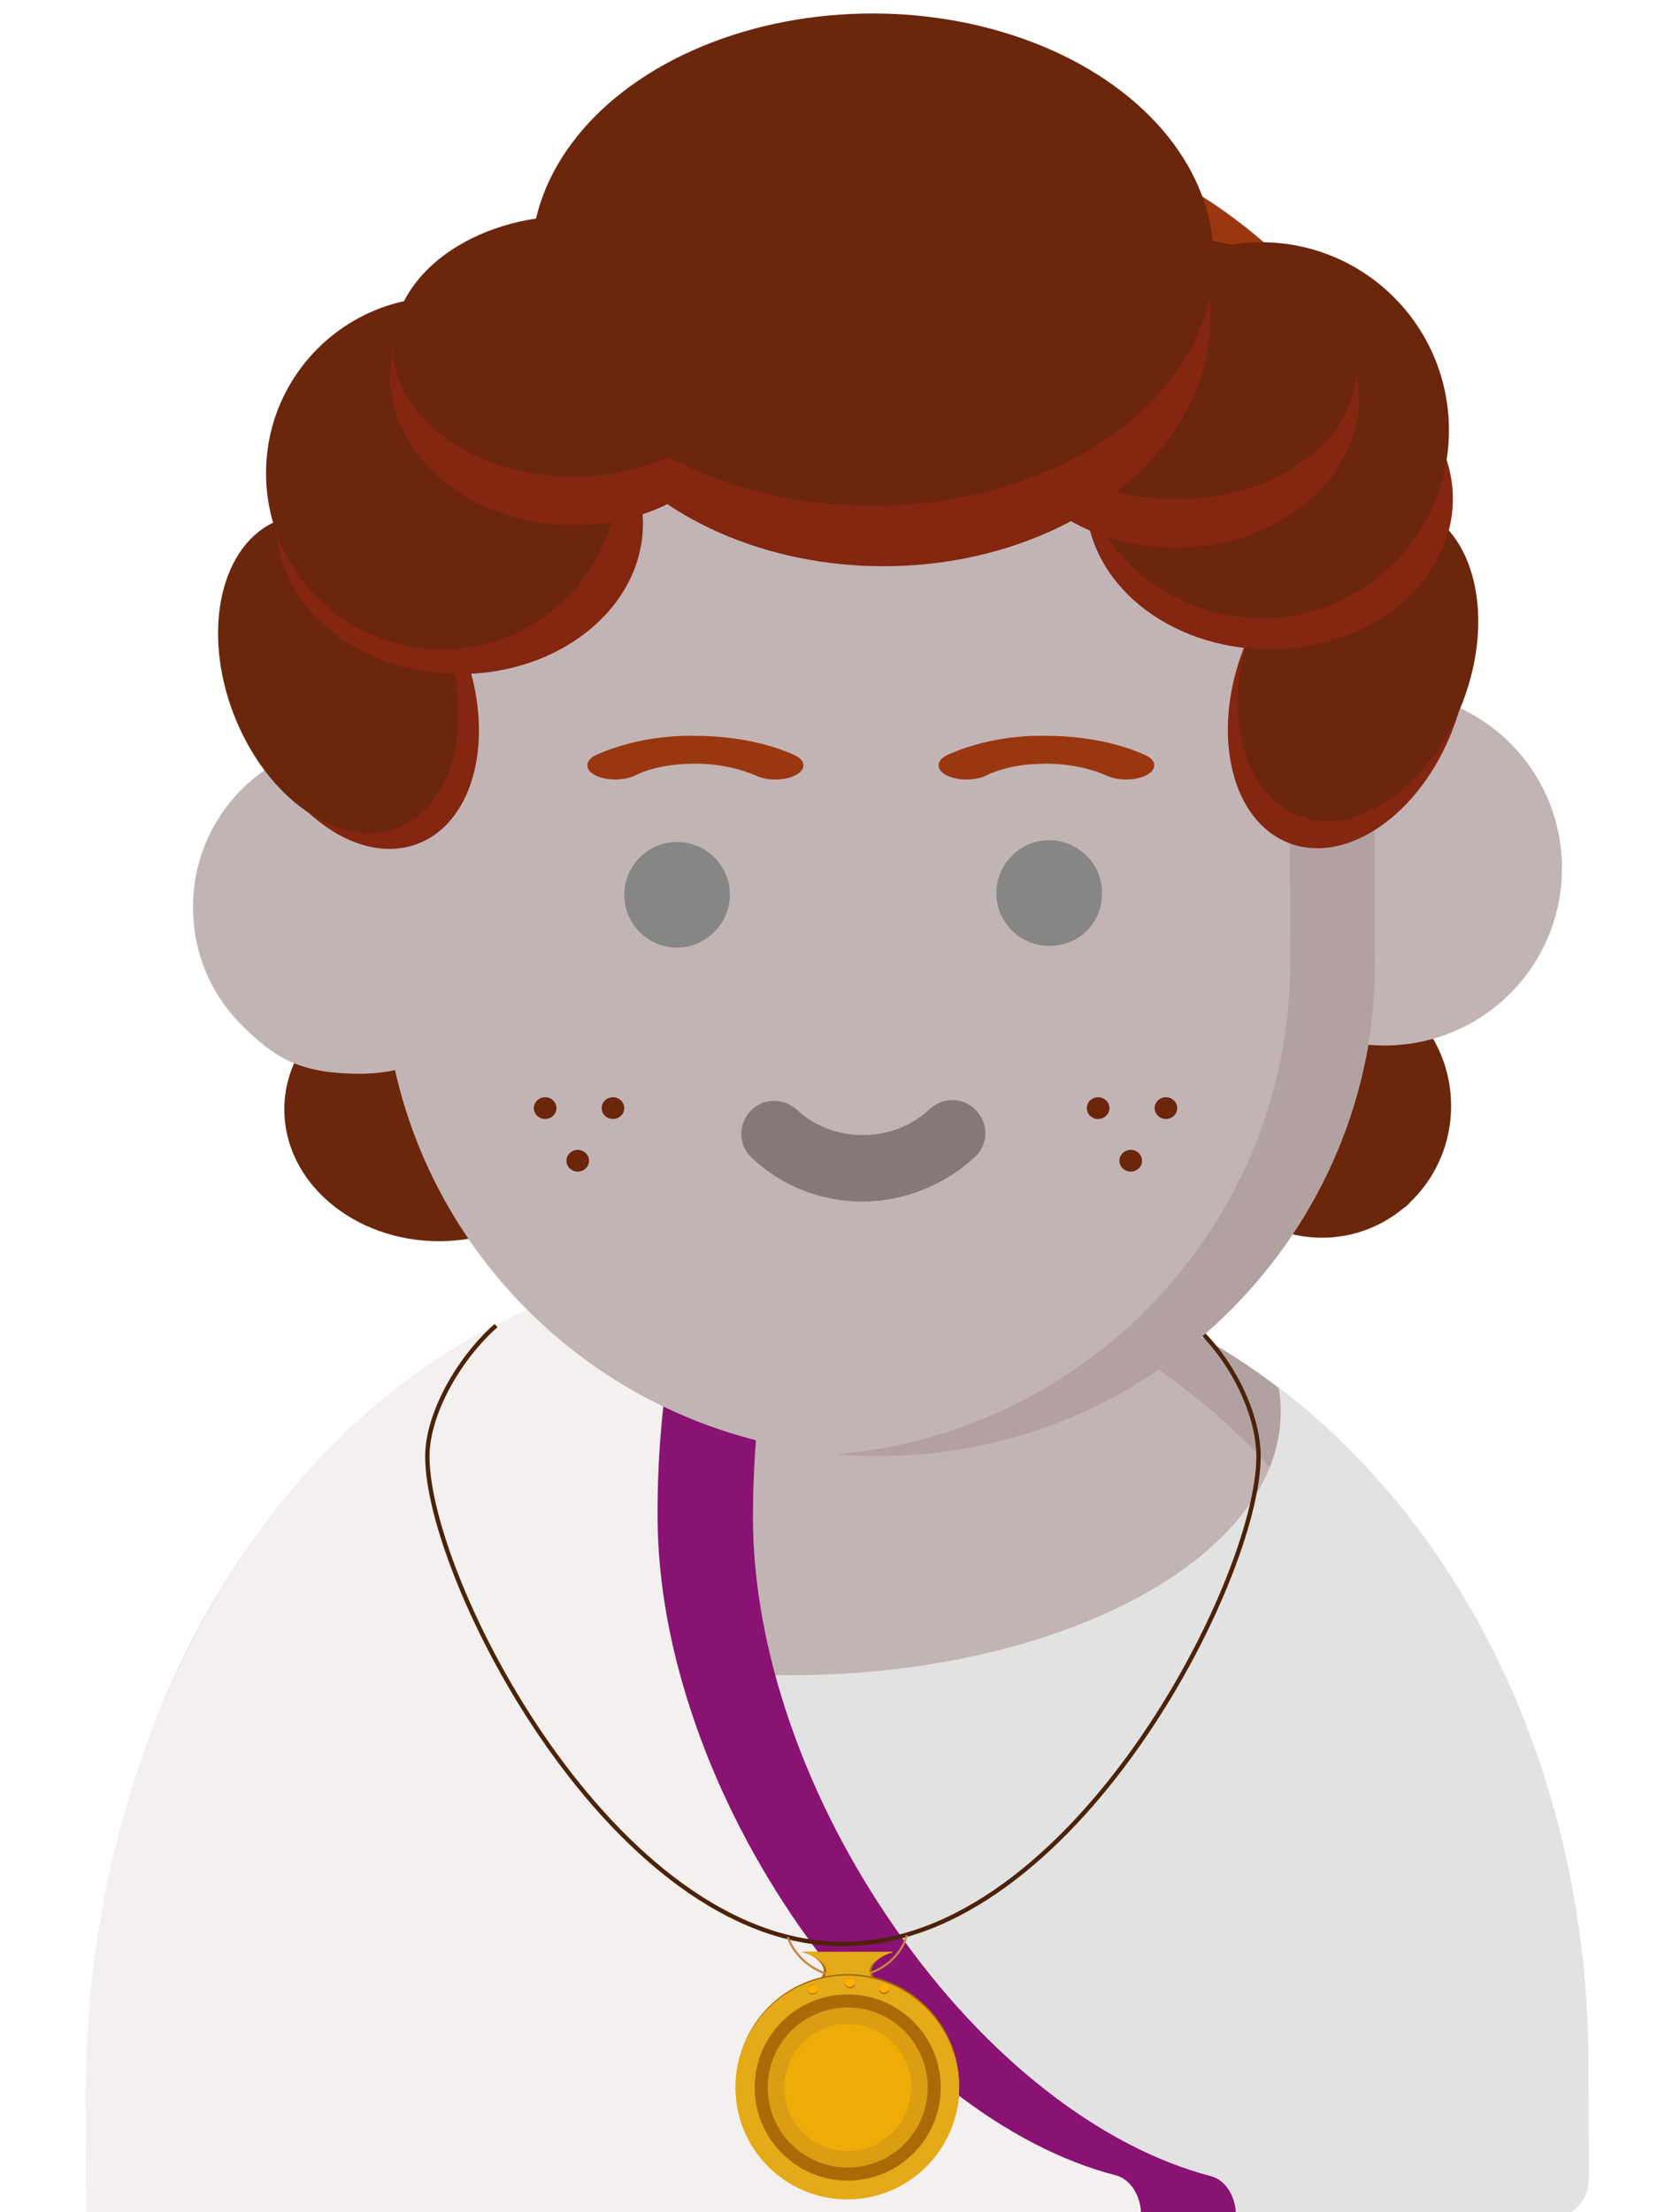 <?xml version="1.0" encoding="utf-8"?>
<!-- Generator: Adobe Illustrator 19.0.0, SVG Export Plug-In . SVG Version: 6.00 Build 0)  -->
<svg version="1.1" id="Layer_1" xmlns="http://www.w3.org/2000/svg" xmlns:xlink="http://www.w3.org/1999/xlink" x="0px" y="0px"
	 viewBox="-114 142.3 383 508.7" style="enable-background:new -114 142.3 383 508.7;" xml:space="preserve">
<style type="text/css">
	.st0{fill:#9B3710;}
	.st1{fill:#C2B4B4;}
	.st2{fill:#B2A1A1;}
	.st3{fill:#E2E2E2;}
	.st4{fill:#F4F0EF;}
	.st5{fill:#891272;}
	.st6{fill:none;}
	.st7{fill:none;stroke:#4C2308;stroke-miterlimit:10;}
	.st8{fill:#AA6B07;}
	.st9{fill:none;stroke:#C98441;stroke-width:0.5;stroke-miterlimit:10;}
	.st10{fill:#E5AA17;}
	.st11{fill:#DB9D12;}
	.st12{fill:#FFB000;}
	.st13{fill:#EFAC06;}
	.st14{fill:#6B260B;}
	.st15{fill:#867878;}
	.st16{fill:#868686;}
	.st17{fill:#842610;}
</style>
<g>
	<path class="st0" d="M176,197.4c-22.8-19.5-53.1-30.1-85.1-30.1S28.6,178,5.7,197.4c-22.8,19.5-35.4,45.2-35.4,72.4v146.5
		c0,2.6,2.5,4.6,5.4,4.6h230.1c3,0,5.4-2.1,5.4-4.6V269.8C211.4,242.5,198.7,216.8,176,197.4z"/>
	<path class="st1" d="M-89.4,651.7h334.6c1.3-0.3,2.4-1.2,3.4-2.4c1.4-1.7,2.1-3.9,2.1-6.3l-0.1-26.3c-0.1-48.6-15.6-94.5-43.7-129
		c-27.9-34.4-64.8-53.4-103.9-53.4c-0.2,0-0.3,0-0.5,0l-48.2,0.2c-39.3,0.1-76.2,19.4-104.1,54.1s-43.1,80.7-43,129.4l0.1,26.3
		C-92.6,647.3-91.3,650.1-89.4,651.7z"/>
	<path class="st2" d="M250.6,616.7c-0.1-48.6-15.6-94.5-43.7-129c-27.9-34.4-64.8-53.4-103.9-53.4c-0.2,0-0.3,0-0.5,0L85,434.4
		c37.6,1.2,73,20,100,53.2c28,34.5,43.5,80.4,43.7,129l0.1,26.3c0,2.4-0.7,4.6-2.1,6.3c-0.9,1.1-2.1,2-3.4,2.4h21.8
		c1.3-0.3,2.4-1.2,3.4-2.4c1.4-1.7,2.1-3.9,2.1-6.3V616.7z"/>
	<g>
		<path id="XMLID_45_" class="st3" d="M251.4,616.7c-0.1-48.5-15.6-94.1-43.6-128.5c-8.5-10.4-17.8-19.4-27.7-26.9
			c0.4,1.9,0.5,3.7,0.5,5.6c0,33.5-50.6,60.6-112.9,60.6c-53,0-97.5-19.7-109.7-46.1c-2.3,2.5-4.4,5-6.6,7.7
			c-27.8,34.6-43.1,80.4-43,128.9l0.1,26.2c0.1,3,1.4,5.7,3.3,7.3H246c1.3-0.3,2.4-1.2,3.4-2.3c1.4-1.7,2.1-3.9,2.1-6.3L251.4,616.7
			z"/>
	</g>
	<path class="st4" d="M142.6,642.3c-25.3-6.6-51.8-27.1-72.5-56.8c-20.8-29.7-32.8-64.1-32.9-94.3c-0.1-15.4,1.4-30.8,4.5-45.8
		c0.5-2.7,0.1-5.7-1.3-7.9c-0.6-1-1.4-1.9-2.3-2.5c0.9-0.1,1.7-0.2,2.6-0.3c-34.7,3.9-66.9,23.3-92,55.6
		c-27.8,36.3-43.2,84-43,134.8l0.1,26.5h242.5C148.6,647.2,146.1,643.2,142.6,642.3z"/>
	<path class="st5" d="M40.5,437.7c1.4,2.2,1.8,5.2,1.3,7.9c-3.1,15-4.6,30.4-4.5,45.8c0.1,30.3,12.1,64.6,32.9,94.3
		c20.8,29.6,47.2,50.3,72.5,56.8c3.4,0.9,5.8,4.8,5.8,9.2h21.8c0-4-2.1-7.7-5.1-8.8c-0.2-0.1-0.5-0.1-0.6-0.2
		c-25.3-6.6-51.8-27.1-72.5-56.8c-20.8-29.7-32.8-64.1-32.9-94.3c0-15.5,1.5-30.9,4.5-45.8c0.5-2.8,0.1-5.7-1.3-7.9
		c-1.4-2.2-3.4-3.6-5.6-3.6h-3.3c-3.6,0-7.1,0.2-10.7,0.6c-0.2,0-0.3,0-0.5,0c-0.5,0-1,0.1-1.4,0.1c-0.9,0.1-1.7,0.2-2.6,0.3
		C39.1,435.7,39.9,436.7,40.5,437.7z"/>
	<line class="st6" x1="87.2" y1="611.2" x2="87.2" y2="611"/>
	<line class="st6" x1="86.4" y1="611.2" x2="86.4" y2="611"/>
	<path class="st7" d="M160.7,447.1c8.7,7.7,14.8,20.4,14.8,30.1c0,28.3-42.8,112.1-95.6,112.1s-95.6-83.8-95.6-112.1
		c0-9.7,7.1-22.4,15.8-30.1"/>
	<g>
		<path class="st8" d="M91.4,599.2c-0.2,0.1-0.4,0.1-0.6,0.1H71.2c-0.2,0-0.4-0.1-0.6-0.1c2.9-0.7,4.9-2.1,4.9-3.7s-2-3.6-4.9-4.3
			c0.2-0.1,0.4-0.1,0.6-0.1h19.6c0.2,0,0.4,0.1,0.6,0.1c-2.9,0.7-4.9,2.7-4.9,4.3C86.5,597.1,88.5,598.5,91.4,599.2z"/>
		<path class="st9" d="M67.2,587.7c1.9,5.2,7.2,9.2,13.5,9.2c6.7,0,12.3-3.9,13.9-9.6"/>
		<path class="st10" d="M90.5,599.2c-0.1,0.1-0.3,0.1-0.5,0.1H72.1c-0.2,0-0.4-0.1-0.5-0.1c2.6-0.7,4.5-2.1,4.5-3.7
			s-2.7-3.6-5.4-4.3c0.2-0.2,1.2-0.1,1.4-0.1H90c0.2,0,1.2-0.1,1.4,0.1c-2.7,0.7-5.4,2.7-5.4,4.3S87.9,598.5,90.5,599.2z"/>
		<path class="st8" d="M81,596.2c-14.2,0-25.7,11.5-25.7,25.7s11.5,25.7,25.7,25.7s25.7-11.5,25.7-25.7S95.2,596.2,81,596.2z
			 M81,643.2c-11.8,0-21.4-9.6-21.4-21.4c0-11.8,9.6-21.4,21.4-21.4s21.4,9.6,21.4,21.4C102.4,633.7,92.9,643.2,81,643.2z"/>
		<circle class="st10" cx="80.9" cy="622.3" r="25.7"/>
		<circle class="st10" cx="80.9" cy="622.3" r="25.7"/>
		<ellipse class="st8" cx="81" cy="622.3" rx="21.4" ry="21.4"/>
		<ellipse class="st11" cx="81" cy="622.3" rx="18.4" ry="18.4"/>
		<g>
			<path class="st8" d="M74.2,599.7c0,0.7-0.5,1.2-1.2,1.2s-1.2-0.5-1.2-1.2v-0.1c0.1-0.6,0.6-1,1.2-1S74.1,599.1,74.2,599.7
				L74.2,599.7z"/>
			<path class="st8" d="M82.7,598.3c0,0.7-0.5,1.2-1.2,1.2s-1.2-0.5-1.2-1.2v-0.1c0.1-0.6,0.6-1,1.2-1S82.6,597.7,82.7,598.3
				C82.7,598.2,82.7,598.2,82.7,598.3z"/>
			<path class="st8" d="M90.6,599.6c0,0.7-0.5,1.2-1.2,1.2s-1.2-0.5-1.2-1.2v-0.1c0.1-0.6,0.6-1,1.2-1C90,598.5,90.5,599,90.6,599.6
				L90.6,599.6z"/>
			<path class="st12" d="M74.2,599.7c-0.1,0.6-0.6,1-1.2,1s-1.1-0.4-1.2-1c0.1-0.6,0.6-1,1.2-1C73.7,598.6,74.2,599.1,74.2,599.7z"
				/>
			<path class="st12" d="M82.7,598.2c-0.1,0.6-0.6,1-1.2,1s-1.1-0.4-1.2-1c0.1-0.6,0.6-1,1.2-1S82.6,597.7,82.7,598.2z"/>
			<path class="st12" d="M90.6,599.5c-0.1,0.6-0.6,1-1.2,1s-1.1-0.4-1.2-1c0.1-0.6,0.6-1,1.2-1C90.1,598.5,90.6,598.8,90.6,599.5z"
				/>
		</g>
		<ellipse class="st13" cx="81" cy="622.3" rx="14.6" ry="14.6"/>
	</g>
	<ellipse class="st14" cx="-13" cy="397.4" rx="35.6" ry="30.3"/>
	<ellipse class="st14" cx="190.1" cy="396.6" rx="29.7" ry="30.3"/>
	<path class="st1" d="M-31.1,312.5c-0.1,0-0.1,0-0.2,0c-21.2,0.1-38.4,17.3-38.3,38.5c0,10.2,4,19.9,11.3,27.1s12.9,11.1,27.1,11.1
		h0.2c21.2-0.1,38.4-17.3,38.3-38.5C7.1,329.6-10,312.5-31.1,312.5z"/>
	<path class="st1" d="M204.6,301.3c-0.1,0-0.1,0-0.2,0c-22.5,0.1-40.7,18.4-40.6,40.9c0,10.8,4.2,21.1,12,28.7
		c7.7,7.7,17.9,11.8,28.7,11.8h0.2c22.5-0.1,40.7-18.4,40.6-40.9C245.2,319.3,227,301.3,204.6,301.3z"/>
	<path class="st1" d="M202,267.3c-0.1-29.9-11.7-49.7-35.6-60.6c-21.4-9.9-50.6-11-78.8-11c-28.2,0.1-57.3,1.5-78.7,11.5
		c-23.8,11-35.2,31-35.1,60.8l0.3,95.8C-25.7,426.4,25.4,477,88.2,477h0.3c63-0.2,114.1-51.3,113.9-114L202,267.3z"/>
	<path class="st15" d="M84.5,418.6c-9.5,0-18.6-3.5-25.5-10c-3.1-2.8-3.3-7.6-0.5-10.7c2.8-3.1,7.6-3.3,10.7-0.5
		c4.2,3.9,9.6,5.9,15.3,5.9h0.1c5.7,0,11.1-2.1,15.3-6c3.1-2.9,7.9-2.7,10.7,0.4c2.9,3.1,2.7,7.9-0.4,10.7
		C103.2,414.8,94.1,418.5,84.5,418.6C84.6,418.6,84.5,418.6,84.5,418.6z"/>
	<path class="st16" d="M53.9,348c0-6.7-5.5-12.1-12.2-12.1s-12.1,5.5-12.1,12.2s5.5,12.1,12.2,12.1C48.5,360.1,53.9,354.6,53.9,348z
		"/>
	<path class="st16" d="M139.5,347.6c0-6.7-5.5-12.1-12.2-12.1c-6.7,0-12.1,5.5-12.1,12.2s5.5,12.1,12.2,12.1
		C134.2,359.8,139.6,354.5,139.5,347.6z"/>
	<path class="st2" d="M202,267.3c-0.1-29.9-11.7-49.7-35.6-60.6c-21.4-9.9-50.6-11-78.8-11c-2.7,0-5.3,0-8,0.1
		c24.4,0.4,48.6,2.5,67.3,11c23.9,11,35.5,30.7,35.6,60.6l0.3,95.8C183,422.7,137,471.7,78.4,476.7c3.2,0.3,6.5,0.4,9.8,0.4h0.3
		c62.9-0.2,114-51.3,113.8-113.9L202,267.3z"/>
	<ellipse class="st14" cx="11.4" cy="397.1" rx="2.6" ry="2.5"/>
	<ellipse class="st14" cx="27" cy="397.1" rx="2.6" ry="2.5"/>
	<ellipse class="st14" cx="18.9" cy="409.2" rx="2.6" ry="2.5"/>
	<ellipse class="st14" cx="138.6" cy="397.1" rx="2.6" ry="2.5"/>
	<ellipse class="st14" cx="154.2" cy="397.1" rx="2.6" ry="2.5"/>
	<ellipse class="st14" cx="146.1" cy="409.2" rx="2.6" ry="2.5"/>
	
		<ellipse transform="matrix(0.359 0.933 -0.933 0.359 260.697 222.363)" class="st17" cx="-31.6" cy="301" rx="37.9" ry="25.8"/>
	
		<ellipse transform="matrix(0.359 0.933 -0.933 0.359 254.23 224.379)" class="st14" cx="-36.3" cy="297.3" rx="37.9" ry="25.8"/>
	<ellipse class="st17" cx="-8.3" cy="262.7" rx="42.2" ry="34.6"/>
	
		<ellipse transform="matrix(0.933 0.359 -0.359 0.933 121.159 -50.358)" class="st17" cx="196.1" cy="300.9" rx="25.8" ry="37.9"/>
	
		<ellipse transform="matrix(0.933 0.359 -0.359 0.933 119.041 -51.591)" class="st14" cx="198.4" cy="294.6" rx="25.8" ry="37.9"/>
	<ellipse class="st17" cx="178" cy="257" rx="42.2" ry="34.6"/>
	<ellipse class="st14" cx="176.1" cy="241.2" rx="43.2" ry="43.2"/>
	<ellipse class="st17" cx="156.4" cy="233.7" rx="42.2" ry="34.6"/>
	<ellipse class="st14" cx="156.5" cy="227.1" rx="41.5" ry="30"/>
	<ellipse class="st14" cx="-12.3" cy="251.1" rx="40.5" ry="40.5"/>
	<ellipse class="st17" cx="17.9" cy="228.5" rx="42.2" ry="34.6"/>
	<ellipse class="st17" cx="89.2" cy="215.1" rx="75.3" ry="57.4"/>
	<ellipse class="st14" cx="86.7" cy="202" rx="78.5" ry="56.6"/>
	<ellipse class="st14" cx="17.9" cy="221.9" rx="41.5" ry="30"/>
	<path class="st0" d="M46,311.5c8.4,0,16.5,1.6,22.7,4.4c2.7,1.2,2.8,3.3,0.4,4.6s-6.5,1.4-9.1,0.2c-3.8-1.7-8.8-2.8-14-2.8h-0.1
		c-5.3,0-10.2,0.9-14,2.8c-2.7,1.2-6.7,1.1-9.1-0.2c-2.4-1.3-2.2-3.4,0.3-4.6C29.4,313.1,37.5,311.3,46,311.5
		C45.9,311.5,46,311.5,46,311.5z"/>
	<path class="st0" d="M126.7,311.5c8.4,0,16.5,1.6,22.7,4.4c2.7,1.2,2.8,3.3,0.4,4.6s-6.5,1.4-9.1,0.2c-3.8-1.7-8.8-2.8-14-2.8l0,0
		c-5.3,0-10.2,0.9-14,2.8c-2.7,1.2-6.7,1.1-9.1-0.2c-2.4-1.3-2.2-3.4,0.3-4.6C110.1,313.1,118.2,311.3,126.7,311.5L126.7,311.5z"/>
</g>
</svg>
